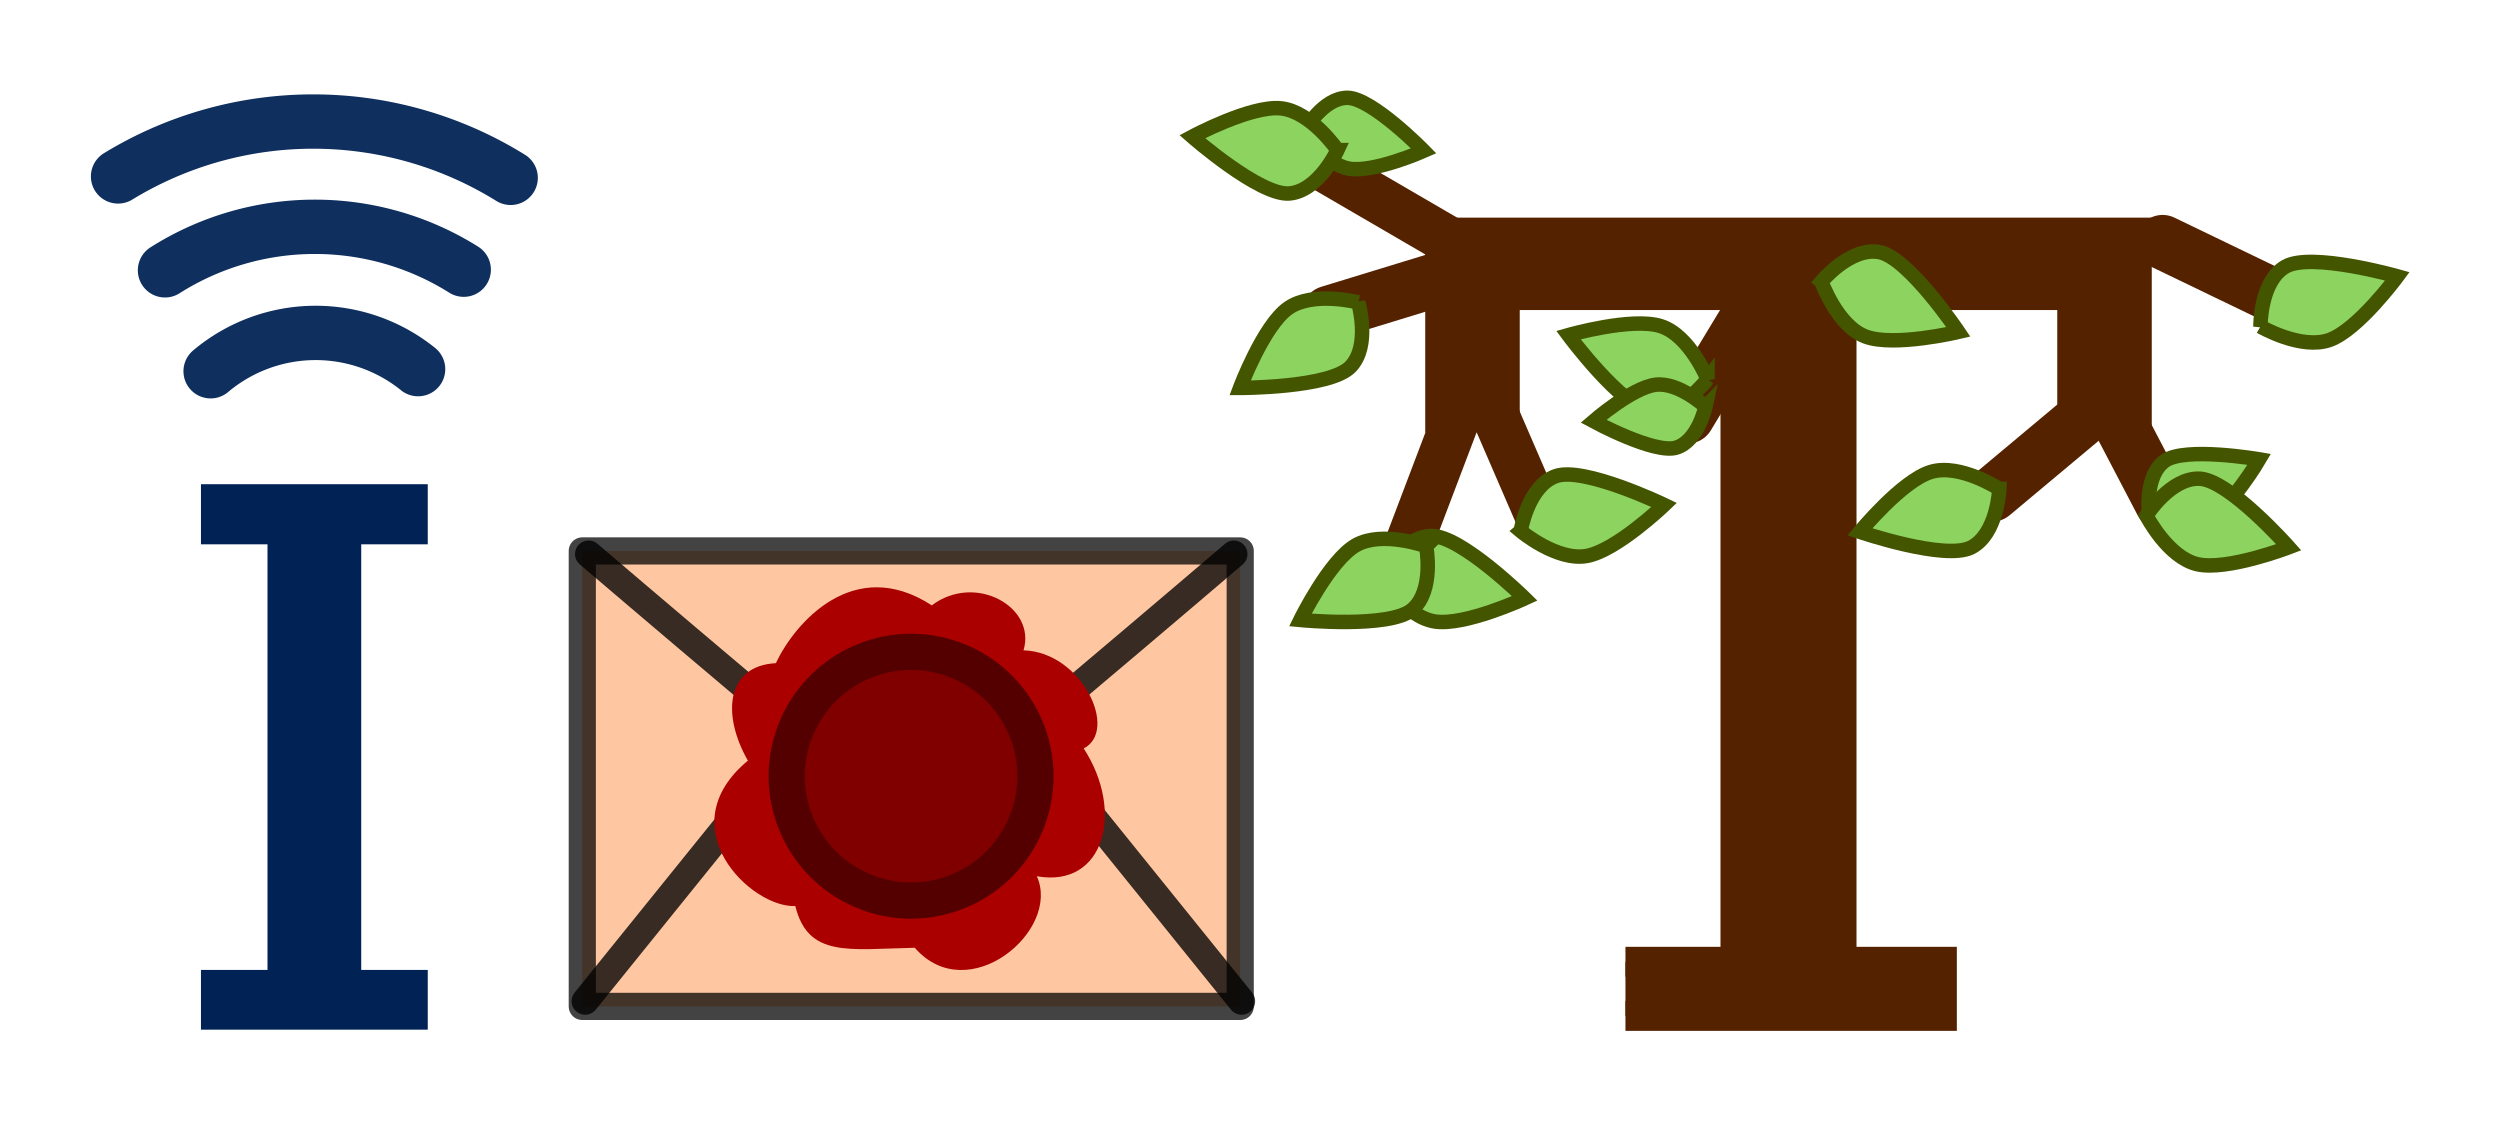 <?xml version="1.0" encoding="UTF-8" standalone="no"?>
<!-- Created with Inkscape (http://www.inkscape.org/) -->

<svg
   xmlns:dc="http://purl.org/dc/elements/1.1/"
   xmlns:cc="http://creativecommons.org/ns#"
   xmlns:rdf="http://www.w3.org/1999/02/22-rdf-syntax-ns#"
   xmlns:svg="http://www.w3.org/2000/svg"
   xmlns="http://www.w3.org/2000/svg"
   xmlns:sodipodi="http://sodipodi.sourceforge.net/DTD/sodipodi-0.dtd"
   xmlns:inkscape="http://www.inkscape.org/namespaces/inkscape"
   id="svg3004"
   version="1.1"
   inkscape:version="0.91 r13725"
   width="138.019"
   height="61.99"
   xml:space="preserve"
   sodipodi:docname="tree-logo.svg"><defs
     id="defs3008"><clipPath
       clipPathUnits="userSpaceOnUse"
       id="clipPath3018"><path
         d="M 0,600 600,600 600,0 0,0 0,600 Z"
         id="path3020"
         inkscape:connector-curvature="0" /></clipPath></defs><sodipodi:namedview
     pagecolor="#ffffff"
     bordercolor="#666666"
     borderopacity="1"
     objecttolerance="10"
     gridtolerance="10"
     guidetolerance="10"
     inkscape:pageopacity="0"
     inkscape:pageshadow="2"
     inkscape:window-width="1916"
     inkscape:window-height="1053"
     id="namedview3006"
     showgrid="false"
     fit-margin-top="5"
     fit-margin-left="5"
     fit-margin-right="5"
     fit-margin-bottom="5"
     inkscape:zoom="6.3205916"
     inkscape:cx="68.668415"
     inkscape:cy="23.685668"
     inkscape:window-x="1280"
     inkscape:window-y="12"
     inkscape:window-maximized="0"
     inkscape:current-layer="g3012"
     showguides="true"
     inkscape:guide-bbox="true"
     units="ft"><sodipodi:guide
       position="-29.582,60.96"
       orientation="1,0"
       id="guide4184" /></sodipodi:namedview><g
     id="g3012"
     inkscape:groupmode="layer"
     inkscape:label="Logo"
     transform="matrix(1.25,0,0,-1.25,-308.892,413.907)"><path
       style="opacity:0.94;fill:none;fill-opacity:1;fill-rule:nonzero;stroke:#002255;stroke-width:2.4;stroke-linecap:round;stroke-linejoin:round;stroke-miterlimit:4;stroke-dasharray:none;stroke-dashoffset:0;stroke-opacity:1"
       id="path4252"
       transform="scale(1,-1)"
       sodipodi:type="arc"
       sodipodi:cx="260.94623"
       sodipodi:cy="-309.22079"
       sodipodi:rx="16.536741"
       sodipodi:ry="16.536741"
       sodipodi:start="4.1641976"
       sodipodi:end="5.2678827"
       sodipodi:open="true"
       d="m 252.328,-323.334 a 16.537,16.537 0 0 1 17.339,0.063" /><path
       style="opacity:0.94;fill:none;fill-opacity:1;fill-rule:nonzero;stroke:#002255;stroke-width:2.4;stroke-linecap:round;stroke-linejoin:round;stroke-miterlimit:4;stroke-dasharray:none;stroke-dashoffset:0;stroke-opacity:1"
       id="path4252-4"
       transform="scale(1,-1)"
       sodipodi:type="arc"
       sodipodi:cx="261.01981"
       sodipodi:cy="-308.74829"
       sodipodi:rx="12.360455"
       sodipodi:ry="12.360455"
       sodipodi:start="4.1473224"
       sodipodi:end="5.273205"
       sodipodi:open="true"
       d="m 254.401,-319.187 a 12.36,12.36 0 0 1 13.193,-0.028" /><path
       style="opacity:0.94;fill:none;fill-opacity:1;fill-rule:nonzero;stroke:#002255;stroke-width:2.4;stroke-linecap:round;stroke-linejoin:round;stroke-miterlimit:4;stroke-dasharray:none;stroke-dashoffset:0;stroke-opacity:1"
       id="path4252-3"
       transform="scale(1,-1)"
       sodipodi:type="arc"
       sodipodi:cx="261.05441"
       sodipodi:cy="-309.22079"
       sodipodi:rx="7.2006803"
       sodipodi:ry="7.2006803"
       sodipodi:start="4.012483"
       sodipodi:end="5.3917949"
       d="m 256.416,-314.729 a 7.201,7.201 0 0 1 9.163,-0.094"
       sodipodi:open="true" /><rect
       style="opacity:0.94;fill:#ffb380;fill-opacity:0.784;fill-rule:nonzero;stroke:#000000;stroke-width:1.2;stroke-linecap:butt;stroke-linejoin:round;stroke-miterlimit:4;stroke-dasharray:none;stroke-dashoffset:0;stroke-opacity:0.784"
       id="rect28484"
       width="29.058"
       height="20.117"
       x="272.831"
       y="-306.793"
       transform="scale(1,-1)"
       ry="0" /><path
       style="fill:none;fill-rule:evenodd;stroke:#000000;stroke-width:1.2;stroke-linecap:round;stroke-linejoin:miter;stroke-miterlimit:4;stroke-dasharray:none;stroke-opacity:0.784"
       d="m 273.11,306.654 c 0,0 13.877,-11.852 14.25,-11.852 0.373,0 14.25,11.852 14.25,11.852"
       id="path28486"
       inkscape:connector-curvature="0"
       sodipodi:nodetypes="csc" /><path
       style="fill:none;fill-rule:evenodd;stroke:#000000;stroke-width:1.2;stroke-linecap:round;stroke-linejoin:miter;stroke-miterlimit:4;stroke-dasharray:none;stroke-opacity:0.784"
       d="m 282.703,298.981 -9.745,-12.073"
       id="path28488"
       inkscape:connector-curvature="0"
       sodipodi:nodetypes="cc" /><path
       style="fill:none;fill-rule:evenodd;stroke:#000000;stroke-width:1.2;stroke-linecap:round;stroke-linejoin:miter;stroke-miterlimit:4;stroke-dasharray:none;stroke-opacity:0.784"
       d="m 292.203,298.981 9.745,-12.073"
       id="path28490"
       inkscape:connector-curvature="0"
       sodipodi:nodetypes="cc" /><path
       sodipodi:nodetypes="cccccccccc"
       inkscape:connector-curvature="0"
       id="path18066"
       d="m 281.38,301.835 c 0.809,1.731 3.415,4.814 6.887,2.554 1.923,1.45 4.628,-0.078 4.051,-1.985 2.576,-0.076 4.215,-3.537 2.658,-4.335 1.817,-2.789 0.912,-6.179 -2.069,-5.643 1.083,-2.409 -3.051,-5.854 -5.391,-3.159 -2.91,-0.061 -4.71,-0.451 -5.277,1.843 -1.937,-0.093 -5.647,3.461 -2.095,6.422 -1.177,2.07 -0.933,4.192 1.237,4.304 z"
       style="fill:#aa0000;fill-rule:evenodd;stroke:none;stroke-width:1px;stroke-linecap:butt;stroke-linejoin:miter;stroke-opacity:1" /><circle
       r="5.492"
       cy="-175.495"
       cx="373.961"
       id="circle18068"
       style="display:inline;opacity:1;fill:#800000;fill-opacity:1;fill-rule:nonzero;stroke:#550000;stroke-width:1.6;stroke-linecap:round;stroke-linejoin:round;stroke-miterlimit:4;stroke-dasharray:none;stroke-dashoffset:0;stroke-opacity:1;enable-background:new"
       transform="matrix(0.935,0.355,0.355,-0.935,0,0)" /><g
       transform="scale(1,-1)"
       style="font-style:normal;font-variant:normal;font-weight:normal;font-stretch:normal;font-size:26.396px;line-height:125%;font-family:serif;-inkscape-font-specification:serif;letter-spacing:0px;word-spacing:0px;fill:#000000;fill-opacity:1;stroke:none;stroke-width:1px;stroke-linecap:butt;stroke-linejoin:miter;stroke-opacity:1"
       id="text28632"><path
         d="m 262.567,-287.788 2.939,0 0,1.639 -9.017,0 0,-1.639 2.939,0 0,-19.797 -2.939,0 0,-1.655 9.017,0 0,1.655 -2.939,0 0,19.797 z"
         style="font-size:31.675px;fill:#002255;stroke:#002255"
         id="path4176"
         inkscape:connector-curvature="0" /></g><g
       transform="matrix(1.32,0,0,-1.32,-86.685,-104.593)"
       style="font-style:normal;font-variant:normal;font-weight:normal;font-stretch:normal;font-size:20px;line-height:125%;font-family:serif;-inkscape-font-specification:serif;letter-spacing:0px;word-spacing:0px;fill:#552200;fill-opacity:1;stroke:#552200;stroke-width:1px;stroke-linecap:butt;stroke-linejoin:miter;stroke-opacity:1"
       id="text28632-4"><path
         d="m 307.264,-297.91 3.68,0 0,-22.306 -7.717,0 0,4.096 -2.162,0 0,-6.188 23.309,0 0,6.188 -2.162,0 0,-4.096 -7.717,0 0,22.306 3.357,0 0,1.812 -10.588,0"
         style="font-size:36px;fill:#552200;stroke:#552200"
         id="path28728"
         inkscape:connector-curvature="0"
         sodipodi:nodetypes="cccccccccccccccc" /></g><path
       style="fill:#552200;fill-rule:evenodd;stroke:#552200;stroke-width:2.4;stroke-linecap:round;stroke-linejoin:miter;stroke-miterlimit:4;stroke-dasharray:none;stroke-opacity:1"
       d="m 312.268,319.286 -6.456,-1.977"
       id="path28732"
       inkscape:connector-curvature="0"
       sodipodi:nodetypes="cc" /><path
       style="fill:#552200;fill-rule:evenodd;stroke:#552200;stroke-width:2.112;stroke-linecap:round;stroke-linejoin:miter;stroke-miterlimit:4;stroke-dasharray:none;stroke-opacity:1"
       d="m 312.386,319.758 -7.914,4.607"
       id="path28734"
       inkscape:connector-curvature="0" /><path
       style="fill:#552200;fill-rule:evenodd;stroke:#552200;stroke-width:2.112;stroke-linecap:round;stroke-linejoin:miter;stroke-miterlimit:4;stroke-dasharray:none;stroke-opacity:1"
       d="m 311.838,313.711 -2.954,-7.781"
       id="path28740"
       inkscape:connector-curvature="0"
       sodipodi:nodetypes="cc" /><path
       style="fill:#552200;fill-rule:evenodd;stroke:#552200;stroke-width:2.112;stroke-linecap:round;stroke-linejoin:miter;stroke-miterlimit:4;stroke-dasharray:none;stroke-opacity:1"
       d="m 312.71,313.816 2.422,-5.596"
       id="path28740-9"
       inkscape:connector-curvature="0"
       sodipodi:nodetypes="cc" /><path
       style="fill:#552200;fill-rule:evenodd;stroke:#552200;stroke-width:2.4;stroke-linecap:round;stroke-linejoin:miter;stroke-miterlimit:4;stroke-dasharray:none;stroke-opacity:1"
       d="m 339.531,312.995 -4.43,-3.706"
       id="path28740-2"
       inkscape:connector-curvature="0"
       sodipodi:nodetypes="cc" /><path
       style="fill:#552200;fill-rule:evenodd;stroke:#552200;stroke-width:2.4;stroke-linecap:round;stroke-linejoin:miter;stroke-miterlimit:4;stroke-dasharray:none;stroke-opacity:1"
       d="m 340.403,313.1 2.186,-4.179"
       id="path28740-9-5"
       inkscape:connector-curvature="0"
       sodipodi:nodetypes="cc" /><path
       style="fill:#552200;fill-rule:evenodd;stroke:#552200;stroke-width:2.4;stroke-linecap:round;stroke-linejoin:miter;stroke-miterlimit:4;stroke-dasharray:none;stroke-opacity:1"
       d="m 342.628,320.433 7.089,-3.418"
       id="path28734-0"
       inkscape:connector-curvature="0"
       sodipodi:nodetypes="cc" /><path
       style="fill:#552200;fill-rule:evenodd;stroke:#552200;stroke-width:2.4;stroke-linecap:round;stroke-linejoin:miter;stroke-miterlimit:4;stroke-dasharray:none;stroke-opacity:1"
       d="m 321.645,312.736 2.921,4.832"
       id="path28734-6-7"
       inkscape:connector-curvature="0"
       sodipodi:nodetypes="cc" /><path
       inkscape:connector-curvature="0"
       id="path4171-8-2-5-8"
       d="m 304.738,325.36 c 0,0 0.807,1.447 1.886,1.446 1.079,-10e-4 3.37,-2.344 3.37,-2.344 0,0 -2.217,-0.979 -3.309,-0.783 -1.091,0.196 -1.948,1.682 -1.948,1.682 z"
       style="fill:#8dd35f;fill-opacity:1;fill-rule:evenodd;stroke:#445500;stroke-width:0.64;stroke-linecap:butt;stroke-linejoin:miter;stroke-miterlimit:4;stroke-dasharray:none;stroke-opacity:1" /><path
       inkscape:connector-curvature="0"
       id="path4171-8-2-5-1"
       d="m 322.528,314.384 c 0,0 -1.204,-1.598 -2.496,-1.419 -1.292,0.179 -3.647,3.361 -3.647,3.361 0,0 2.815,0.806 4.089,0.392 1.274,-0.414 2.054,-2.334 2.054,-2.334 z"
       style="fill:#8dd35f;fill-opacity:1;fill-rule:evenodd;stroke:#445500;stroke-width:0.64;stroke-linecap:butt;stroke-linejoin:miter;stroke-miterlimit:4;stroke-dasharray:none;stroke-opacity:1" /><path
       inkscape:connector-curvature="0"
       id="path4171-8-2-5-6"
       d="m 322.438,313.168 c 0,0 -0.323,-1.515 -1.288,-1.812 -0.965,-0.296 -3.658,1.166 -3.658,1.166 0,0 1.712,1.486 2.741,1.611 1.029,0.126 2.204,-0.966 2.204,-0.966 z"
       style="fill:#8dd35f;fill-opacity:1;fill-rule:evenodd;stroke:#445500;stroke-width:0.64;stroke-linecap:butt;stroke-linejoin:miter;stroke-miterlimit:4;stroke-dasharray:none;stroke-opacity:1" /><path
       inkscape:connector-curvature="0"
       id="path4171-8-2-5-3"
       d="m 308.087,305.665 c 0,0 0.942,1.766 2.246,1.788 1.304,0.023 4.123,-2.755 4.123,-2.755 0,0 -2.656,-1.232 -3.979,-1.02 -1.323,0.212 -2.391,1.987 -2.391,1.987 z"
       style="fill:#8dd35f;fill-opacity:1;fill-rule:evenodd;stroke:#445500;stroke-width:0.64;stroke-linecap:butt;stroke-linejoin:miter;stroke-miterlimit:4;stroke-dasharray:none;stroke-opacity:1" /><path
       inkscape:connector-curvature="0"
       id="path4171-8-2-5-0"
       d="m 314.276,307.674 c 0,0 0.319,1.976 1.544,2.42 1.226,0.445 4.794,-1.269 4.794,-1.269 0,0 -2.113,-2.027 -3.433,-2.256 -1.32,-0.228 -2.906,1.104 -2.906,1.104 z"
       style="fill:#8dd35f;fill-opacity:1;fill-rule:evenodd;stroke:#445500;stroke-width:0.64;stroke-linecap:butt;stroke-linejoin:miter;stroke-miterlimit:4;stroke-dasharray:none;stroke-opacity:1" /><path
       inkscape:connector-curvature="0"
       id="path4171-8-2-5-5"
       d="m 307.1,317.77 c 0,0 0.566,-1.919 -0.347,-2.85 -0.913,-0.93 -4.872,-0.927 -4.872,-0.927 0,0 1.029,2.741 2.121,3.517 1.092,0.776 3.098,0.259 3.098,0.259 z"
       style="fill:#8dd35f;fill-opacity:1;fill-rule:evenodd;stroke:#445500;stroke-width:0.64;stroke-linecap:butt;stroke-linejoin:miter;stroke-miterlimit:4;stroke-dasharray:none;stroke-opacity:1" /><path
       inkscape:connector-curvature="0"
       id="path4171-8-2-5-68"
       d="m 306.186,324.497 c 0,0 -0.837,-1.818 -2.137,-1.917 -1.3,-0.099 -4.278,2.509 -4.278,2.509 0,0 2.579,1.386 3.912,1.252 1.333,-0.134 2.503,-1.844 2.503,-1.844 z"
       style="fill:#8dd35f;fill-opacity:1;fill-rule:evenodd;stroke:#445500;stroke-width:0.64;stroke-linecap:butt;stroke-linejoin:miter;stroke-miterlimit:4;stroke-dasharray:none;stroke-opacity:1" /><path
       inkscape:connector-curvature="0"
       id="path4171-8-2-5-682"
       d="m 346.949,316.702 c 0,0 -0.024,2.001 1.107,2.649 1.132,0.648 4.941,-0.429 4.941,-0.429 0,0 -1.735,-2.359 -2.996,-2.81 -1.261,-0.451 -3.052,0.591 -3.052,0.591 z"
       style="fill:#8dd35f;fill-opacity:1;fill-rule:evenodd;stroke:#445500;stroke-width:0.64;stroke-linecap:butt;stroke-linejoin:miter;stroke-miterlimit:4;stroke-dasharray:none;stroke-opacity:1" /><path
       inkscape:connector-curvature="0"
       id="path4171-8-2-5-7"
       d="m 342.025,308.449 c 0,0 -0.196,1.674 0.695,2.316 0.891,0.642 4.176,0.073 4.176,0.073 0,0 -1.246,-2.128 -2.263,-2.616 -1.017,-0.488 -2.608,0.227 -2.608,0.227 z"
       style="fill:#8dd35f;fill-opacity:1;fill-rule:evenodd;stroke:#445500;stroke-width:0.64;stroke-linecap:butt;stroke-linejoin:miter;stroke-miterlimit:4;stroke-dasharray:none;stroke-opacity:1" /><path
       inkscape:connector-curvature="0"
       id="path4171-8-2-5-89"
       d="m 335.415,309.533 c 0,0 -0.082,-2 -1.246,-2.587 -1.164,-0.587 -4.911,0.69 -4.911,0.69 0,0 1.857,2.264 3.14,2.648 1.283,0.384 3.017,-0.751 3.017,-0.751 z"
       style="fill:#8dd35f;fill-opacity:1;fill-rule:evenodd;stroke:#445500;stroke-width:0.64;stroke-linecap:butt;stroke-linejoin:miter;stroke-miterlimit:4;stroke-dasharray:none;stroke-opacity:1" /><path
       inkscape:connector-curvature="0"
       id="path4171-8-2-5-893"
       d="m 327.56,318.688 c 0,0 1.276,1.542 2.558,1.303 1.282,-0.238 3.49,-3.524 3.49,-3.524 0,0 -2.849,-0.677 -4.102,-0.205 -1.253,0.472 -1.945,2.425 -1.945,2.425 z"
       style="fill:#8dd35f;fill-opacity:1;fill-rule:evenodd;stroke:#445500;stroke-width:0.64;stroke-linecap:butt;stroke-linejoin:miter;stroke-miterlimit:4;stroke-dasharray:none;stroke-opacity:1" /><path
       inkscape:connector-curvature="0"
       id="path4171-8-2-5-7-8"
       d="m 341.911,308.351 c 0,0 1.06,1.697 2.362,1.632 1.302,-0.066 3.927,-3.029 3.927,-3.029 0,0 -2.734,-1.049 -4.039,-0.748 -1.305,0.301 -2.25,2.145 -2.25,2.145 z"
       style="fill:#8dd35f;fill-opacity:1;fill-rule:evenodd;stroke:#445500;stroke-width:0.64;stroke-linecap:butt;stroke-linejoin:miter;stroke-miterlimit:4;stroke-dasharray:none;stroke-opacity:1" /><path
       inkscape:connector-curvature="0"
       id="path4171-8-2-5-3-5"
       d="m 310.101,307.001 c 0,0 0.379,-1.965 -0.619,-2.803 -0.999,-0.838 -4.938,-0.455 -4.938,-0.455 0,0 1.288,2.63 2.449,3.298 1.161,0.668 3.109,-0.039 3.109,-0.039 z"
       style="fill:#8dd35f;fill-opacity:1;fill-rule:evenodd;stroke:#445500;stroke-width:0.64;stroke-linecap:butt;stroke-linejoin:miter;stroke-miterlimit:4;stroke-dasharray:none;stroke-opacity:1" /></g></svg>